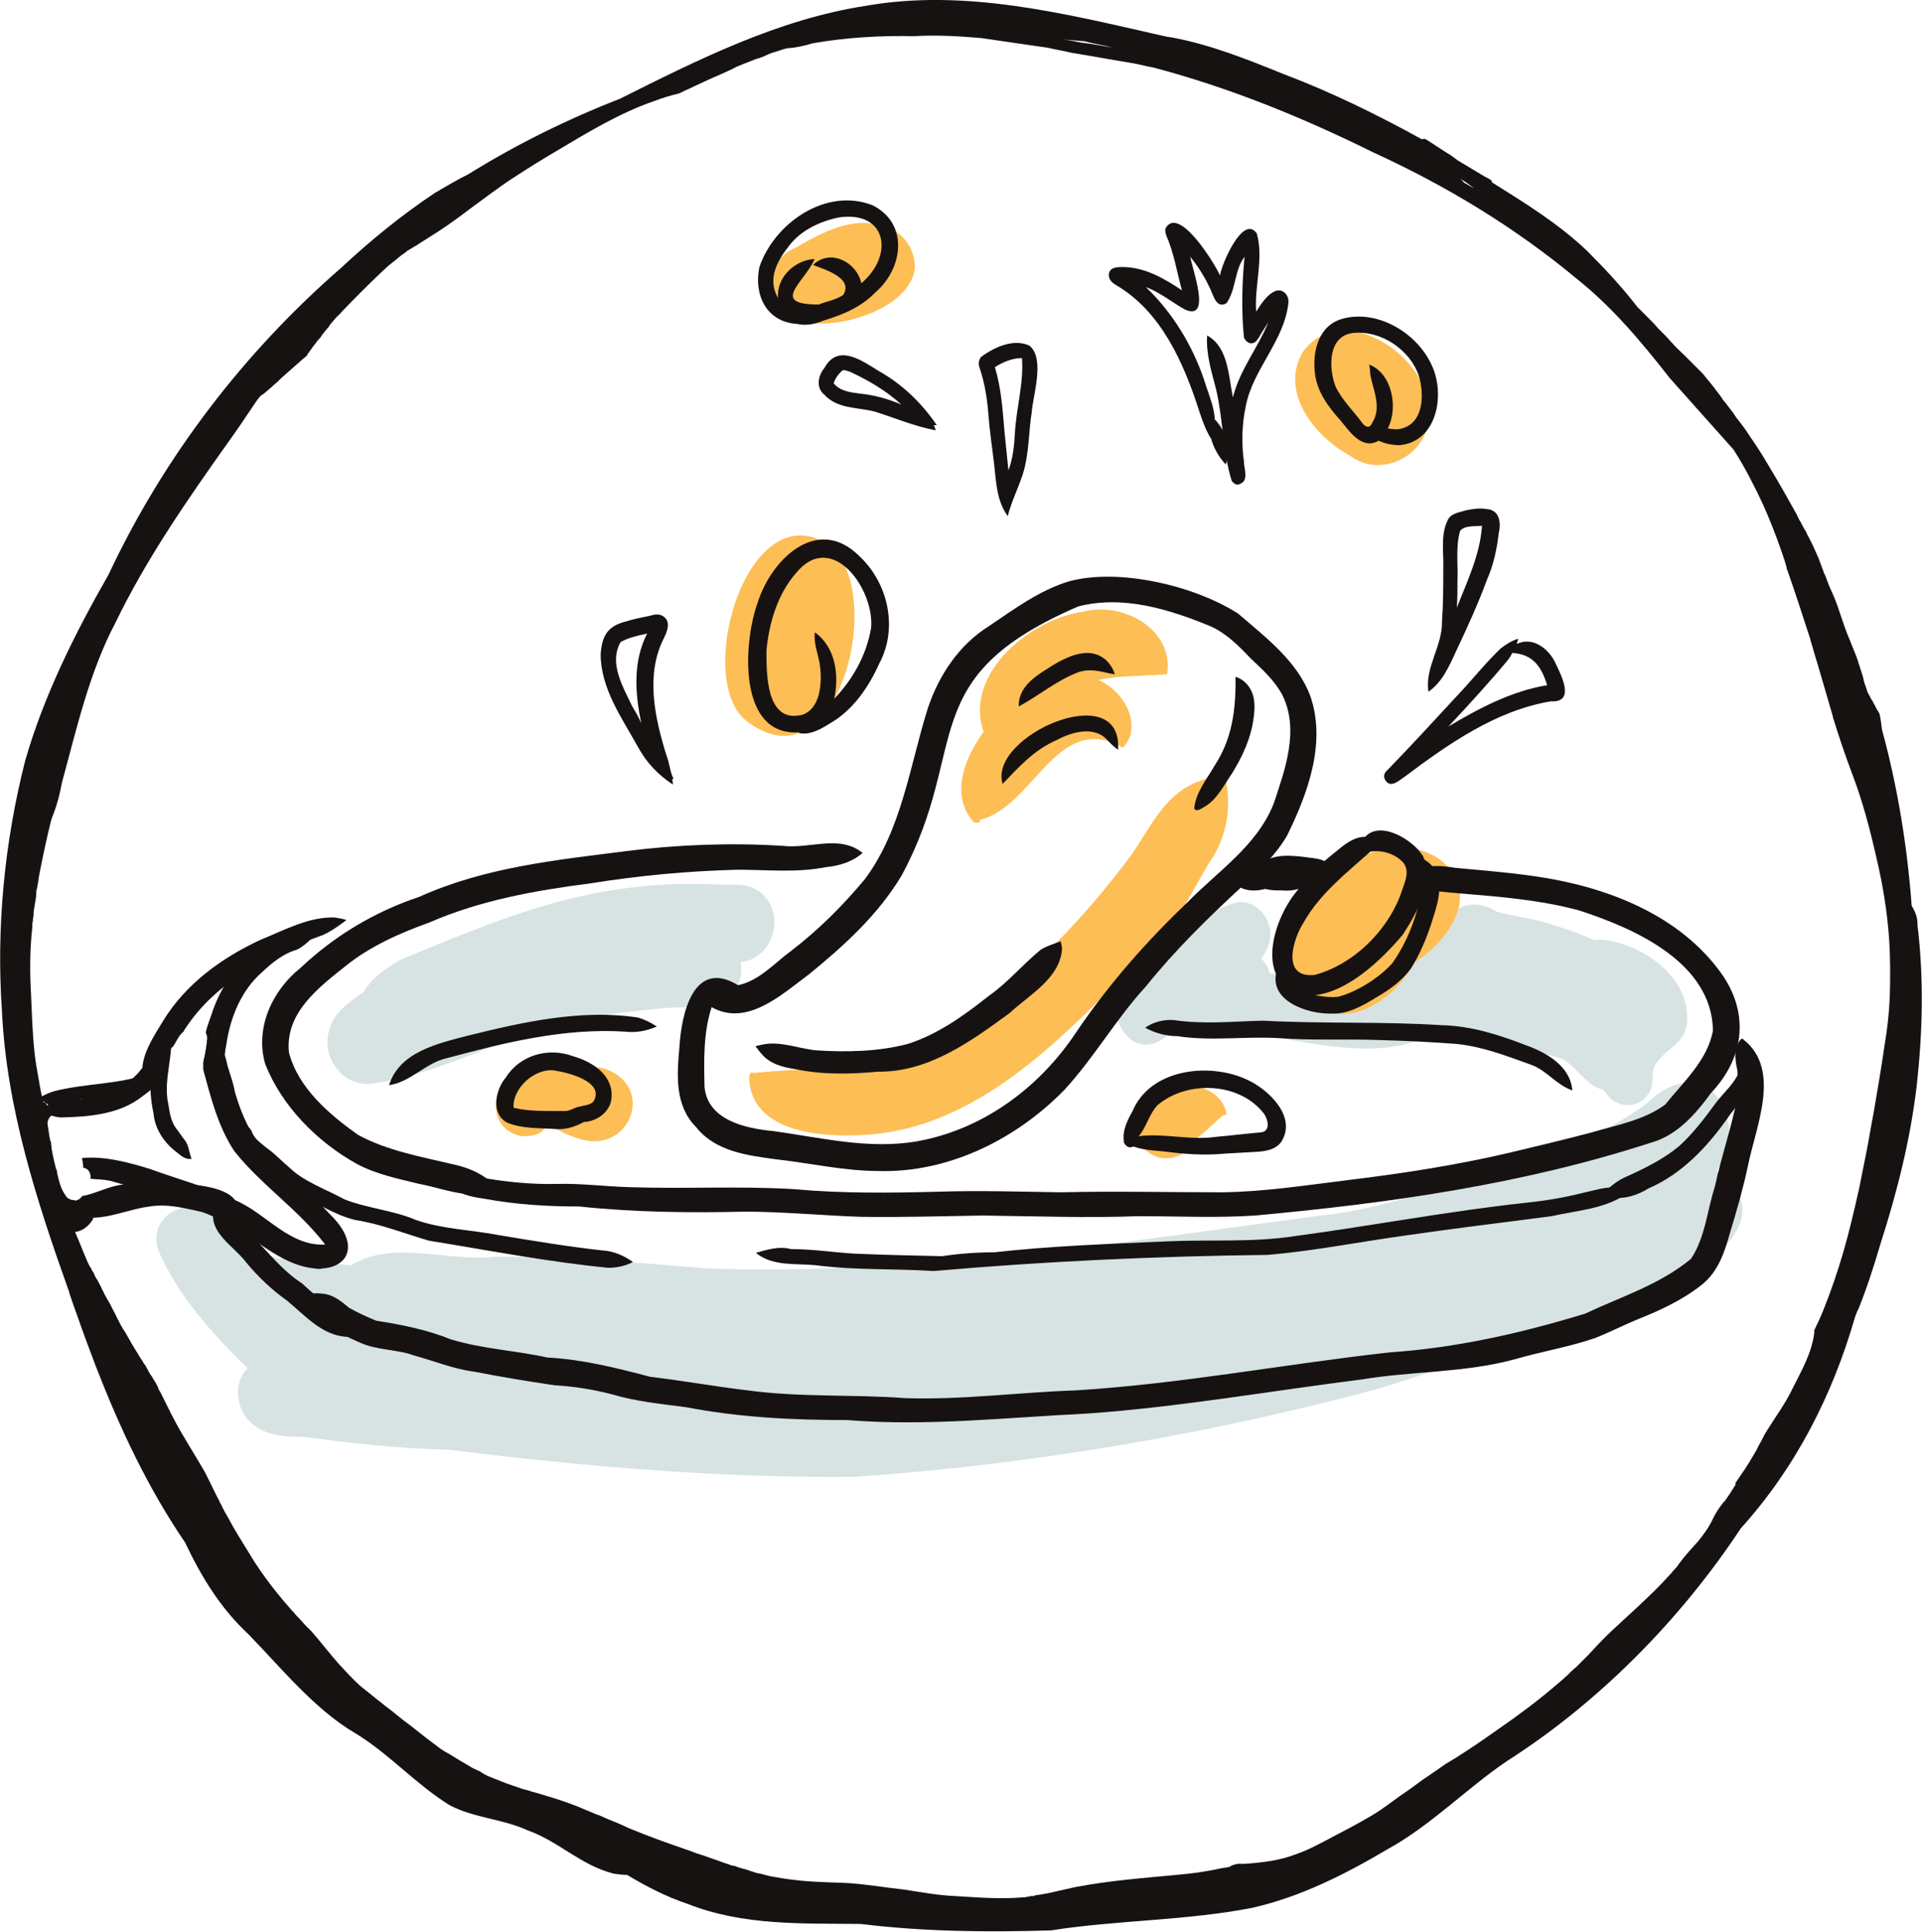 <svg width="186" height="187" viewBox="0 0 186 187" fill="none" xmlns="http://www.w3.org/2000/svg"><mask id="a" style="mask-type:alpha" maskUnits="userSpaceOnUse" x="1" y="3" width="184" height="184"><rect x="1" y="3" width="184" height="184" rx="92" fill="#C4C4C4"/></mask><g clip-path="url(#clip0)"><path d="M72.052 69.618c-4.87-4.371.437-22.165 8.304-16.796 5.557 4.808.562 23.976-8.304 16.796zM130.618 44.081c-3.371-1.811-6.805-6.119-4.558-9.99 3.809-5.307 12.55.499 12.238 6.056 0 3.809-4.558 6.306-7.68 3.934zM77.984 31.156c-.874-.312-4.433-1.186-2.56-2.06-1.623-1.748-.499-4.308 1.561-5.12 2.498-1.436 5.432-3.059 8.304-2.123 1.935.312 3.309 2.185 3.247 4.121-.499 3.871-7.243 5.932-10.552 5.182zM56.069 110.202c-1.498-.437-3.059-1.249-4.058-2.498-.062-.124 0-.187.062-.249.437-.375.936-.687 1.374-.999.499-.313.999-.562 1.561-.75-.25-.187-.499-.374-.812-.562.812-1.56 2.747-2.247 4.433-1.685 4.87 1.81 2.248 8.304-2.56 6.743z" fill="#FDBE55"/><path d="M50.012 109.827c-2.935-.936-2.435-4.87 0-6.181 2.06-1.561 6.369-.749 6.681 2.123-.125-.062-.25 0-.375.063-1.186.999-2.248 2.247-3.746 2.872.687 1.061-1.811 1.498-2.56 1.123zM112.018 111.963c-2.935-.937-2.435-4.87 0-6.181 2.06-1.561 6.369-.75 6.681 2.123-.125-.063-.25 0-.375.062-1.186.999-2.248 2.248-3.746 2.872.687 1.062-1.811 1.499-2.56 1.124zM83.603 109.827c-4.058.25-10.927-.187-11.114-5.557 0-.187.125-.624.437-.437 9.553-.936 13.674.562 21.916-6.056 5.619-4.308 10.552-9.491 14.735-15.172 1.748-2.56 3.122-5.619 6.119-6.868.687-.25 2.81-1.124 2.872-.499.687 2.934.125 5.931-1.623 8.367-1.436 2.435-2.685 5.057-4.621 7.118-7.929 7.992-16.733 18.482-28.721 19.105zM94.218 79.545c-4.495-4.933 4.808-15.11 10.427-14.236 2.748.312 5.433 3.059 4.746 5.869-.125.312-.687 1.561-.999.999-6.244-3.122-8.367 5.931-13.612 7.18.25.312-.437.312-.562.187z" fill="#FDBE55"/><path d="M95.466 71.491c-2.747-5.807 3.996-11.551 9.366-12.3 3.808-.999 8.803 1.686 8.117 6.056-3.497.312-7.555-.125-10.427 2.248-1.249.936-2.186 2.185-3.497 3.059-.749.687-2.185.999-2.373 2.123-.499-.062-.936-.812-1.186-1.186z" fill="#FDBE55"/><path d="M82.729 142.919c-13.112.125-26.286-.999-39.273-2.622-5.057-.125-9.303-.625-14.173-1.249-2.185 0-4.683-.25-5.807-2.435-.687-1.311-.624-3.184.499-4.183-3.372-3.309-6.806-7.056-8.679-11.489-1.124-3.871 4.058-5.682 6.181-2.56.624.937 1.061 1.873 1.686 2.81 1.249-.312 2.56.187 3.746.562 2.373.312 4.745.499 7.055.687 4.183-2.498 9.241-.312 13.861-.812 6.868-.062 13.736.562 20.604 1.124 19.73.687 39.398-2.435 58.878-5.057 5.37-.5 10.552-2.311 15.734-3.747 5.682-1.81 11.489-3.559 16.359-7.18 5.182-5.182 10.302.874 6.743 6.493 7.493 5.308-3.933 11.489-8.804 13.112-7.867 2.935-15.859 5.432-23.851 7.992-16.483 4.433-33.591 7.368-50.761 8.554zM35.839 104.895c-2.685.187-4.745-2.56-3.996-5.12.375-1.748 1.935-2.81 3.309-3.746.874-1.436 2.248-2.373 3.684-3.184 6.681-2.747 13.486-5.682 20.729-6.743 3.247-.499 6.618-.687 9.928-.499 1.249.062 2.622-.187 3.684.499 2.997 1.686 1.935 6.681-1.498 6.993.624 4.246-4.058 4.371-7.055 4.433-1.998.187-3.996.375-5.931.687-8.054.812-14.985 5.619-22.852 6.681zM115.196 98.214c-3.246-3.309 2.56-6.181 5.495-6.056 2.435.25 3.122 3.871 1.124 5.182-1.499.749-5.245 1.936-6.619.874z" fill="#D6E3E2"/><path d="M155.968 106.393c-.312-.249-.562-.624-.812-.936-1.686-.375-2.497-2.186-3.996-2.997-3.933-1.062-7.929-2.248-12.05-2.623-5.183 2.935-11.364 1.187-16.858.375-2.997-.062-5.994.312-8.929-.312-4.558 4.433-8.054-4.808-2.685-6.306 2.498-2.622 5.432-5.245 8.991-6.244 1.998-.375 3.684 1.748 3.247 3.684-.25 1.249-1.186 2.123-1.811 3.184 3.934 0 7.867 0 11.801-.312.999-1.374 2.31-2.56 3.621-3.559 1.124-.874 2.498-1.436 3.871-1.748 1.124-1.436 3.122-1.249 4.496-.375 1.686.499 3.434.624 5.12 1.186 1.436.437 2.934.936 4.308 1.561 1.249-.125 2.435.25 3.559.687 2.497 1.062 4.87 3.059 5.369 5.869.437 3.434-1.311 3.247-2.934 5.37-.625.874-.063 2.06-.749 2.934-.687 1.187-2.373 1.499-3.559.562z" fill="#D6E3E2"/><path d="M167.768 143.981c.063-.063.063-.063 0 0-.062.062-.125.187-.249.374.124-.187.187-.312.249-.374zM168.081 143.544c-.063.124-.125.187-.188.312 0-.063.063-.188.188-.312z" fill="#161212"/><path d="M126.685 96.965c-1.311-1.124-1.998-2.872-2.623-4.433-.374-2.685 1.249-5.619 3.559-6.931 2.248-1.124 3.996-3.247 6.744-3.497 2.122-.312 4.558.25 5.931 1.998 2.685 3.309-.624 7.305-3.434 9.053-1.811 3.497-6.493 6.806-10.177 3.809z" fill="#FDBE55"/><path d="M174.137 49.825s0 .062.062.062c0 0 0-.062-.062-.062z" fill="#161212"/><path d="M104.645 4.121c1.062.125 2.061.312 3.06.499-.875-.25-1.811-.375-2.748-.624-.686-.062-1.436-.125-2.185-.187.624.062 1.249.187 1.873.312zM141.67 17.67c.313.187.687.375.999.562-.499-.375-.999-.749-1.561-1.061.25.125.437.312.562.499zm41.209 78.858c.062-1.935.062-3.809-.063-5.682-.187-2.685-.624-5.307-1.248-7.929-.625-2.747-1.312-5.37-2.311-7.992-.686-1.811-1.311-3.684-1.873-5.495v-.062c-.624-2.123-1.248-4.308-1.873-6.431.125.437.25.874.375 1.311-.25-.749-.437-1.561-.687-2.31v-.062c-.749-2.31-1.498-4.62-2.31-6.931.062.125.062.25.125.375-.063-.125-.125-.312-.125-.437-.063-.187-.125-.437-.187-.624.124.375.249.749.374 1.124-.936-2.935-1.998-5.807-3.434-8.554-.562-1.124-1.186-2.248-1.873-3.309-2.06-2.31-4.121-4.62-6.181-6.931-2.685-3.434-5.495-6.806-8.929-9.553-5.994-4.995-12.674-9.053-19.792-12.3-6.806-3.372-13.861-6.244-21.166-8.179-.687-.125-1.374-.312-2.061-.437-1.935-.312-3.933-.687-5.869-.999-.812-.187-1.561-.312-2.373-.499-2.122-.312-4.245-.624-6.431-.937-2.185-.187-4.308-.312-6.493-.187-3.309-.062-6.556.125-9.803.687-.812.25-1.686.437-2.56.499-.499.125-.936.312-1.436.437-.062.062-.187.062-.312.125-.062.062-.187.062-.25.125-.312.125-.562.25-.874.312-.499.187-.936.375-1.436.562-.312.125-.624.25-.937.437-.437.187-.936.437-1.374.624-.624.25-1.249.562-1.936.874-.312.125-.624.312-.936.437-.312.125-.624.312-.937.437-.812.187-1.623.437-2.435.749-3.247 1.124-6.244 2.935-9.178 4.683-1.498.874-2.997 1.811-4.433 2.747-1.436.937-2.81 1.998-4.183 2.997-1.374 1.062-2.81 2.061-4.246 2.935-.312.187-.562.375-.874.562-.062.062-.187.125-.25.125l-.062.062c-.125.062-.187.125-.312.187-.125.062-.187.125-.312.187l-.062.062c-.062.062-.187.125-.25.187-.312.187-.562.437-.874.687-.187.125-.375.312-.562.437-.25.25-.562.499-.812.749-1.311 1.249-2.56 2.498-3.809 3.809-.125.125-.25.312-.437.437-.125.125-.25.312-.375.437-.125.125-.187.25-.312.375 0 .062-.062.062-.062.125-.125.125-.25.312-.375.437-.062.062-.125.187-.25.312-.062.062-.062.125-.125.187-.062.125-.125.187-.25.312-.187.187-.312.437-.499.624-.125.187-.312.437-.437.624-.062.062-.125.125-.125.187-.062.062-.062.125-.125.187-.125.062-.187.187-.312.25-.687.624-1.436 1.249-2.123 1.873l-.062.062c-.125.125-.25.25-.375.375-.125.062-.187.187-.312.25l-.125.125c-.125.125-.312.25-.437.375-.125.125-.312.25-.437.375-.062 0-.062.062-.125.062-.125.125-.25.187-.312.312-.125.125-.25.25-.437.375 0 0-.062 0-.062.062-.125.125-.25.25-.375.312-.125.125-.25.25-.437.375-1.061 1.061-2.06 2.185-3.059 3.309-.499.624-1.061 1.186-1.561 1.748-.187.187-.375.375-.562.624-.062.062-.125.125-.187.187-.25.25-.437.562-.687.812-.062.062-.062.125-.125.187-.187.25-.312.437-.499.687-.187.25-.312.437-.437.687-.062.125-.125.25-.25.312 0 .062-.062.062-.062.125l-.062.062c-.062.125-.125.187-.187.312-.062.062-.125.187-.125.25v.062c-.125.125-.187.312-.312.437-.125.125-.187.312-.312.437-.062.125-.125.187-.187.312l-.062.062c-.125.187-.25.375-.375.562-.062.125-.125.187-.187.312-.125.187-.25.375-.375.562-.062.062-.062.125-.125.187-.062.062-.062.125-.125.187-.125.187-.25.437-.375.624-.062.125-.187.312-.25.437-.562 1.062-1.124 2.123-1.748 3.122-.624 1.186-1.311 2.31-1.873 3.497-.312.624-.562 1.249-.812 1.873-.187.437-.375.937-.562 1.436-.062.125-.062.25-.125.375 0 0 0 .062-.062.062-.062.125-.125.312-.187.437-.375.937-.687 1.873-.937 2.872-.312 1.124-.562 2.248-.812 3.434-.062.125-.062.312-.125.437-.125.624-.25 1.311-.312 1.936 0 .125-.062.25-.062.375v.062c0 .125-.062.25-.062.375 0 .187-.062.312-.062.499 0 .125-.062.312-.062.499 0 .187-.062.312-.062.499 0 .187 0 .312-.062.499 0 .125 0 .312-.062.437 0 .312-.062.687-.062.999v1.561c-.062.187-.062.312-.125.499-.499 1.998-.937 3.996-1.311 5.994 0 .187-.062.312-.062.499-.062.187-.062.437-.125.624-.062.187-.062.375-.062.562v.062c-.062.562-.187 1.061-.25 1.623v.187c0 .125 0 .25-.062.375v.125c0 .187-.062.312-.062.499v.25c-.25 2.185-.25 4.371-.125 6.556.062 1.561.125 3.122.25 4.683.062.687.125 1.374.25 2.123.062.375.125.687.187 1.061 0 .125.062.25.062.375.062.25.062.437.125.687.062.437.187.936.312 1.374 0 .062 0 .124.062.187.375 1.811.562 3.684.874 5.494.437 2.435 1.249 4.683 2.123 6.931.437.999.812 1.998 1.249 2.997.062.125.125.25.187.375 0 0 0 .062.062.062.062.125.125.25.187.375 0 0 0 .062.062.062.062.062.062.187.125.25 0 .062.062.125.062.187.062.063.062.125.125.187 0 .063.062.125.125.188.062.125.062.187.125.249 0 .063.062.063.062.125 0 .063.062.063.062.125.125.187.187.437.312.625.187.437.437.811.687 1.248.187.437.437.812.624 1.249.25.5.499.999.812 1.436.375.687.812 1.436 1.249 2.123.125.25.312.499.437.687.062.125.125.25.25.374.125.25.25.437.375.687.062.125.125.25.25.375.125.25.25.437.375.624.125.25.25.437.312.687.062.062.062.125.125.187.25.5.499.999.749 1.499.062.187.187.312.25.499.062.188.187.313.25.5.936 1.811 2.06 3.496 3.059 5.245.499.936.937 1.935 1.436 2.872.062.187.187.312.25.499.062.188.187.312.25.5.375.624.687 1.248 1.061 1.873.125.187.25.437.375.624.499.812.999 1.624 1.498 2.435.624.937 1.249 1.811 1.935 2.685.125.125.187.25.312.375.437.562.937 1.124 1.374 1.623.062.063.062.063.125.125.187.25.437.499.624.687.062.062.062.125.125.125.187.249.375.437.624.686l.375.375c.874.999 1.686 2.06 2.56 3.06.687.749 1.374 1.498 2.123 2.185.125.062.187.187.312.25.125.062.187.187.312.249.125.063.187.188.312.25.125.062.187.187.312.25.125.062.187.187.312.25.187.187.437.312.624.499.125.063.187.187.312.25.187.125.312.25.499.374.562.437 1.124.937 1.748 1.374.562.437 1.186.937 1.748 1.374.312.249.687.499.999.749.312.25.687.499 1.061.687.687.437 1.436.874 2.185 1.311.187.125.375.187.624.312.125.063.312.125.437.25.062 0 .125.062.125.062s.062 0 .062.063c.187.062.375.187.562.249.187.063.437.188.624.25.187.063.437.188.624.25.624.25 1.249.437 1.936.687.062 0 .187.062.25.062.062 0 .187.063.25.063.187.062.375.125.562.187h.062c1.062.312 2.123.624 3.184.999.187.062.312.125.499.187.187.063.312.125.499.188.624.249 1.311.562 1.936.811h.062c.312.125.687.312.999.437.624.25 1.249.5 1.873.812 1.936.812 3.871 1.499 5.869 2.185.499.188.999.375 1.436.5.375.125.687.25 1.062.374.375.125.687.25 1.061.375.125.063.25.063.375.125.125.062.312.125.437.125h.062c.187.062.312.125.499.187.062 0 .187.063.25.063.062 0 .125.062.187.062h.062c.125.062.25.062.375.125.062 0 .125.062.187.062.125.063.25.063.375.125.187.063.375.125.562.125.125.063.312.063.437.125.187.062.312.062.499.125 1.623.312 3.184.499 4.808.562.999.062 1.936.062 2.935.125 1.748.125 3.559.437 5.307.624 1.623.25 3.309.562 4.933.624 2.123.125 4.308.313 6.494.125.125 0 .312 0 .437-.062.125 0 .187 0 .312-.063h.187c.062 0 .187 0 .25-.062.249-.062.499-.062.749-.125.125 0 .25-.062.375-.062.124 0 .187-.063.312-.063.249-.062.562-.125.811-.187l1.686-.375c3.247-.624 6.556-.874 9.865-1.186 1.436-.125 2.81-.312 4.184-.624.124 0 .249-.063.374-.063h.063c.124 0 .187-.062.312-.062.062 0 .125 0 .125-.063.062 0 .125 0 .125-.062.062 0 .124-.063.187-.063.125-.062.25-.062.437-.124h.687c1.748-.125 3.371-.313 4.995-.937 1.248-.437 2.372-1.061 3.559-1.686 1.311-.687 2.622-1.373 3.871-2.123.936-.562 1.81-1.248 2.685-1.873.749-.499 1.436-.999 2.185-1.561.187-.125.374-.25.562-.374.249-.188.562-.375.811-.562.25-.188.562-.375.812-.562.187-.125.437-.25.624-.375.438-.25.875-.562 1.374-.874 1.062-.687 2.123-1.436 3.184-2.185.999-.687 1.936-1.374 2.935-2.123 1.061-.812 2.06-1.624 3.059-2.498.188-.125.313-.312.5-.437.312-.312.624-.624.936-.874.125-.125.313-.312.437-.437.25-.25.5-.499.75-.749.749-.812 1.498-1.624 2.31-2.373.812-.749 1.623-1.498 2.435-2.248 1.061-.999 2.123-1.998 3.122-3.121.187-.188.312-.375.499-.562.188-.188.312-.375.437-.562.562-.75 1.187-1.436 1.811-2.123.562-.687 1.061-1.374 1.436-2.185.125-.25.25-.5.375-.687.187-.312.437-.625.624-.874l.062-.063.063-.062c.375-.5.687-.999.999-1.499-.063.125-.125.188-.187.312.062-.124.124-.249.249-.374v-.063-.062-.063-.062s0-.062.063-.062c.562-.812 1.124-1.624 1.623-2.498.063-.125.125-.187.187-.312.188-.312.313-.624.5-.937.187-.312.312-.624.499-.936.063-.125.125-.188.188-.312.811-1.312 1.748-2.56 2.435-3.996.874-1.749 1.873-3.434 2.123-5.432v-.25c.312-.625.624-1.311.874-1.936.749-1.873 1.373-3.684 1.935-5.619.562-1.936.999-3.809 1.436-5.744 0-.063 0-.125.063-.188v-.062c.125-.624.25-1.249.374-1.873.063-.312.125-.625.188-.937.062-.312.125-.624.187-.936.25-1.249.437-2.498.687-3.747.374-2.185.749-4.37 1.061-6.556.25-1.436.437-3.059.5-4.62zm2.685-6.993c.624 5.12.499 10.302-.063 15.422-.624 5.37-1.935 10.49-3.559 15.547-.624 2.123-1.311 4.246-2.123 6.244 0 0 0 .062-.062.062-.062.25-.187.437-.25.687-2.185 7.555-5.744 14.548-11.051 20.417-5.807 8.804-13.736 16.858-22.665 22.54-3.933 2.685-7.305 6.181-11.488 8.491-4.121 2.436-8.429 4.621-13.112 5.682-6.369 1.249-13.174 1.187-19.48 2.186-6.244.187-12.3.124-18.419-.625-5.619-.062-11.364.188-16.733-1.935-2.061-.687-3.996-1.686-5.869-2.81-.437 0-.874-.062-1.311-.125-3.184-.812-5.307-3.122-8.304-4.183-2.435-1.124-5.182-1.187-7.555-2.435-3.247-1.998-5.869-4.995-9.178-6.993-3.933-2.31-7.243-6.431-10.302-9.553-2.685-2.498-4.558-5.557-6.119-8.866-3.621-5.307-6.306-11.052-8.616-16.983-.624-1.624-1.249-3.309-1.811-4.933-.25-.687-.499-1.373-.749-2.123 0-.062-.062-.187-.062-.249C3.56 116.258.625 107.205.188 97.839-.374 89.722.438 81.481 2.436 73.614c1.811-6.306 4.808-12.3 8.054-17.982 5.37-11.426 13.112-21.541 22.602-29.783 2.81-2.622 5.807-5.057 8.991-7.18 1.062-.624 2.123-1.249 3.247-1.811 4.62-2.872 9.553-5.307 14.673-7.305C67.62 5.744 75.3 1.873 83.791.562 93.406-1.124 103.022 1.311 112.387 3.434c.188.062.375.062.562.125.125 0 .312.062.437.062 3.747.687 7.305 2.123 10.864 3.559 4.621 1.748 9.054 3.934 13.362 6.306.125-.062.25-.062.375 0 .811.499 1.623 1.061 2.435 1.561.249.187.437.312.686.499.812.499 1.686.999 2.498 1.498.25.125.499.25.749.437 0 .062 0 .125.063.187 3.184 1.998 6.431 3.996 9.178 6.618 1.748 1.748 3.371 3.496 4.87 5.432.125.125.25.25.375.375 0 0 .062 0 .062.062.187.187.312.312.499.499l.063.062c.312.312.687.687.999 1.061.125.125.312.312.437.437l.062.062.063.062c.062.062.125.125.125.125.249.25.437.499.687.749.374.437.811.812 1.186 1.186.25.25.562.562.811.812.25.25.562.562.812.812.125.125.25.25.375.437.312.375.687.812.999 1.249.25.312.499.624.687.937.062.125.187.187.249.312.375.499.75.937 1.062 1.436.374.499.749.937 1.061 1.436.562.812 1.062 1.561 1.561 2.373.125.187.25.437.375.624.562.936 1.124 1.873 1.686 2.872.374.687.749 1.311 1.123 1.998.063.125.125.25.188.375.062.125.125.312.249.437.063.187.188.375.25.499.063.125.125.25.188.312.124.187.187.437.312.624.374.687.687 1.436.999 2.123 0 .062.062.125.062.187.063.187.125.312.187.499.063.125.063.25.125.312.063.187.125.437.25.624.125.312.25.687.375.999.374.812.749 1.686.999 2.498.312.936.624 1.873.999 2.747.187.437.312.812.499 1.249.188.437.312.812.437 1.249.063.125.063.25.125.375.125.375.25.749.312 1.124.063.25.188.499.25.749.062.25.187.499.312.687.063.125.125.312.25.437.062.125.125.25.187.375.063.062.125.187.125.25.125.187.25.437.375.624.125.499.187 1.061.25 1.561 1.498 5.495 2.435 11.176 2.872 17.045.499.812.562 1.311.562 1.873z" fill="#171212"/><path d="M3.746 81.356c-1.561-3.497.437-7.305 1.249-10.739.749-2.498 1.436-4.995 2.31-7.43 1.374-3.559 3.247-6.931 5.057-10.302 2.747-4.371 5.682-8.616 8.679-12.8 2.997-4.683 6.494-8.991 10.677-12.612.999-.687 2.123-1.124 3.247-1.374-.499 1.623-1.436 3.059-2.685 4.121-2.06 1.998-4.058 4.058-5.869 6.306-1.498 2.06-2.81 4.183-4.308 6.244-3.996 5.619-7.929 11.301-10.927 17.483-2.56 4.87-3.746 10.24-5.182 15.484-.375 2.061-.999 3.996-2.248 5.619zM121.44 117.632c-3.746.25-7.492.062-11.239.062-5.057.188-10.052 0-15.109-.062-3.933.062-7.867.187-11.801.125-3.746-.125-7.492-.5-11.176-.5-5.37.125-10.739.063-16.046-.499-3.059 0-6.181-.187-9.178-.749-1.249-.188-2.622-.375-3.372-1.499-.125-.187-.187-.374-.062-.562l.062.063c.062.062.187 0 .25 0 .937-.188 1.873-.25 2.747-.063 2.435.437 4.933.687 7.43.625 2.31-.063 4.62.249 6.931.312 5.307.187 10.614-.125 15.859.187 4.808.437 9.428.375 14.236.25 3.871-.125 7.805 0 11.676.062 5.244-.125 10.427 0 15.671 0 4.184-.062 8.055-.687 12.175-1.186 5.12-.624 10.427-1.436 15.485-2.622 2.622-.625 5.245-1.249 7.867-1.936 2.497-.749 5.182-1.186 7.305-2.747 1.748-2.185 4.121-4.308 4.62-7.181-.124-6.556-7.554-9.865-12.986-11.613-3.684-.999-7.555-1.311-11.302-1.623-1.81-.187-3.871-.125-5.244-1.498-.063 0 .125-.187.125-.25 1.186-1.124 2.934-.999 4.433-.749 2.56.25 5.119.437 7.679.812 6.619.936 13.612 3.497 17.795 8.991 3.059 3.933 2.685 8.429-.687 11.988-1.498 2.06-3.309 4.121-5.807 4.808-12.487 4.058-25.411 5.869-38.336 7.055z" fill="#171212"/><path d="M45.766 115.572c-1.748 0-3.497-.687-5.182-.999-2.06-.5-4.183-.937-6.056-1.936-3.809-2.123-7.243-5.557-8.866-9.678-.999-3.496.687-7.118 3.434-9.303 3.309-3.122 7.18-5.432 11.488-6.868 6.369-2.872 13.237-3.559 20.105-4.433 4.933-.624 10.115-.812 15.047-.499 2.685.312 5.495-1.124 7.742.687-.999.874-2.248 1.249-3.559 1.374-2.81.562-5.682.25-8.554.25-4.808.125-9.49.562-14.173 1.311-5.307.687-10.677 1.623-15.672 3.809-2.81.999-5.744 2.31-8.054 4.183-2.685 2.123-5.931 4.62-5.495 8.429.937 3.434 3.871 5.931 6.681 7.929 2.872 1.561 6.181 2.123 9.303 2.873 1.436.312 2.872.936 3.871 1.998-.562.561-1.311.811-2.06.874zM156.03 115.884c-.374-.063-.687-.188-.999-.375.687-.562 1.374-1.186 2.186-1.561 1.935-.874 3.746-1.748 5.307-3.059 1.311-1.186 2.497-2.747 3.496-4.121.749-.999 1.873-1.936 2.31-3.122.313-.562.687-1.061 1.062-1.561.25.5.437 1.124.374 1.686-.062 1.811-1.685 3.059-2.622 4.495-1.998 2.81-4.433 5.37-7.617 6.744-.999.624-2.248 1.061-3.497.874z" fill="#171212"/><path d="M105.144 136.8c-7.742.375-15.422 1.249-23.164.625-5.245 0-10.427-.25-15.609-1.249-2.435-.312-4.87-.562-7.18-1.249-1.936-.499-3.621-.749-5.557-.874-2.56-.375-5.182-.812-7.742-1.311-1.998-.25-3.934-1.061-5.807-1.561-1.686-.624-3.621-.499-5.245-1.249-.562-.249-1.124-.499-1.623-.749-1.623-.749-2.81-2.185-3.684-3.684 0 0-.062-.062 0-.062.499-.312 1.061-.312 1.623-.25 1.062.062 1.873.749 2.622 1.374.874.499 1.748.874 2.622 1.248 2.435.375 4.933.875 7.243 1.811 3.122.937 6.181 1.061 9.303 1.748 3.434.188 6.681.999 9.99 1.873 3.184.375 6.244.937 9.428 1.312 5.057.686 10.177.374 15.235.749 5.495.187 10.989-.562 16.484-.749 10.239-.625 20.292-2.56 30.469-3.684 6.431-.437 12.737-1.873 18.856-3.746 3.434-1.624 7.243-2.81 10.24-5.308 1.373-2.06 1.56-4.682 2.31-6.993.624-2.934 1.623-5.744 2.185-8.678.062-.812.062-1.686 0-2.498-.187-.874-.375-1.873.062-2.685.063-.125.188-.374.375-.437.063 0 .125 0 .125.063 3.746 2.934 1.186 8.491.437 12.3-.499 2.31-1.061 4.246-1.748 6.493-.5 1.811-1.124 3.684-2.685 4.933-1.873 1.498-4.058 2.497-6.244 3.372-1.373.561-2.685 1.248-4.121 1.81-2.559.874-5.244 1.311-7.804 2.061-4.87 1.311-9.865 1.123-14.735 1.935-8.929 1.124-17.732 2.685-26.661 3.309zM30.469 122.752c-3.496-.312-6.056-3.309-9.053-4.683-3.497-1.561-7.118-2.81-10.802-3.809-.624-.124-1.249-.124-1.873-.187.062-.25 0-.562-.187-.812-.125-.124-.312-.249-.499-.249 0-.312-.062-.625-.125-.937v0c2.185-.25 4.808.5 6.618 1.062 2.747.999 5.557 1.748 8.179 2.997 2.997 1.248 5.245 4.495 8.741 4.308-2.56-3.372-6.181-5.744-8.804-9.054-1.561-2.372-2.248-5.12-2.997-7.867v-.749c.062-.187.062-.375.125-.5.062-.374.125-.686.187-1.061 0-.187.062-.375.062-.562.312.063.624.187.999.375.687.562.812 1.436.999 2.185.25.812.562 1.686.687 2.435.499 1.748 1.186 3.434 2.185 4.808 1.998 2.06 4.183 3.996 6.119 6.119.749.811 1.561 1.498 2.123 2.435 1.249 2.123.125 3.621-1.935 3.746-.187.062-.499.062-.749 0zM5.182 113.386c.062-.062.125-.187.25-.249.062.124.062.249.125.374-.125 0-.25-.062-.375-.125zM4.995 107.08c-.375-.187-.874-.499-1.124-.874.437-.25.937-.499 1.436-.624 2.997-.75 6.056-.625 8.928-1.624-.187.125-.312.312-.499.437l-1.124.75c-.062.062-.125.062-.187.124-.062 0-.125 0-.125.063-.187.062-.375.125-.562.187-.375.125-.687.25-1.062.437-.187.063-.375.188-.562.25h-.062c-.624.062-1.249.125-1.811.125-.187 0-.375 0-.562.062-.125 0-.25.063-.437.125-.125.063-.187.125-.312.25h-.25c-.187 0-.312 0-.499.062-.125 0-.187.063-.312.063-.062 0-.187 0-.25.062-.187.063-.312.188-.499.312.062-.124-.062-.187-.125-.187z" fill="#171212"/><path d="M33.654 129.37c-2.435-.062-4.121-2.06-5.869-3.496-1.498-1.062-2.81-2.31-3.996-3.746-1.124-1.499-3.559-2.81-3.122-4.933 0-.062.062-.187.125-.187 0 .125.062.187.187.249 3.434 1.312 5.182 4.995 8.242 6.931 1.249 1.186 2.622 2.248 4.121 3.059.687.5 1.186 1.187 1.623 1.874-.375.124-.874.249-1.311.249zM21.041 104.707c-.749-.561-1.124-1.248-1.311-1.998 0-.124.062-.249.062-.312.062-.374.125-.686.187-1.061 0-.187.062-.375.062-.562v-.375c0-.187-.062-.312-.125-.437v-.062c.125-.562.312-1.061.499-1.561.999-3.247 3.247-6.306 6.494-7.617 1.186-.624 2.56-1.061 3.871-.499-.624.562-1.249 1.311-2.061 1.686-1.311.375-2.373 1.249-3.372 2.185-1.998 1.748-3.059 4.371-3.434 6.931-.25 1.186-.187 2.56-.874 3.683z" fill="#171212"/><path d="M15.797 98.776c2.185-3.559 5.619-6.056 9.366-7.805 2.31-.937 4.683-2.248 7.18-2.185.437.062.812.125 1.186.25-.749.562-1.436 1.061-2.248 1.436-5.12 1.873-10.365 4.433-13.424 9.178-.062.125-.125.25-.25.312-.062.125-.187.188-.25.312-.125.188-.25.375-.375.625-.062.125-.125.187-.187.312-.062.062-.062.125-.125.125-.437.499-.937.999-1.374 1.498l.062-.062c-.187.187-.312.312-.499.499-.312.313-.624.625-.999.937-.437-1.811.999-3.871 1.936-5.432zM21.478 117.695c-.936-.125-1.748-.375-2.622-.562-1.436-.313-2.872-.625-4.371-.375-2.685.312-5.994 2.248-8.304.062-.312-.187.125-.499.562-.686h.062c.125.062.25.062.375.062.187 0 .312-.062.437-.125.125-.062.25-.187.312-.312 1.374-.25 2.622-.999 3.996-1.124 1.748-.25 3.496-.187 5.245-.125 1.623.125 5.057.312 5.744 1.936.25.811-.375 1.249-1.061 1.311-.125 0-.25 0-.375-.062z" fill="#171212"/><path d="M6.681 119.131c-.187-.063-.312-.188-.437-.313-1.998.25-1.936-3.309-2.31-4.62-.25-2.123-.624-4.308-.375-6.431.125-.375.187-.874.562-1.062.187-.124.375.063.437.313.062.125.125.187.187.249.062 0-.062.063-.062.063.062.125.125.25.125.374.062 0 .125 0 .25.063-.062-.063-.062.062-.125.25-.125.062-.187.187-.25.312-.062.187-.125.374-.125.562 0 .187 0 .312.062.499.062.25.125.562.187.812.062.125.062.25.125.312 0 .187.062.437.062.625 0 .124.062.249.062.374.062.312.125.562.187.874.125.5.25.999.375 1.499v0c.125.499.25.999.499 1.436.062.125.125.187.187.312.062.062.125.187.187.25.062.062.187.125.312.187.125.063.25.063.375.063h.062v.499c.125.312.312.624.437.937.499.124.937.187 1.374.312-.312.624-.999 1.249-1.686 1.311-.187.125-.437.062-.687-.062zM84.977 103.709c-2.685.249-5.37.312-8.054-.25-1.186-.188-2.435-.5-3.247-1.499-.187-.187-.375-.499-.562-.687.187-.124.499-.124.687-.187 1.748-.374 3.621.437 5.245.562 2.872.187 5.994.125 8.804-.624 2.935-.937 5.432-2.748 7.805-4.621 1.873-1.311 3.309-3.059 5.058-4.495.624-.375 1.249-.562 1.935-.812.063.25.125.499.125.812-.249 2.81-3.184 4.371-5.057 6.119-3.746 2.747-7.867 5.744-12.737 5.682z" fill="#171212"/><path d="M85.039 113.324c-3.309 0-6.556-.749-9.865-1.124-2.81-.375-5.931-.749-7.805-3.122-2.061-2.06-1.873-4.995-1.623-7.68.187-3.309 1.374-8.678 5.682-6.056 2.06-.437 3.497-2.123 5.12-3.309 2.685-2.06 5.057-4.433 7.18-6.993 3.559-4.808 4.308-10.927 6.056-16.483 1.061-3.184 2.997-6.119 5.869-7.929 2.497-1.686 4.932-3.497 7.804-4.371 4.87-1.311 12.175.437 16.359 3.122 2.684 2.31 5.744 4.62 6.993 7.992 1.561 4.495-.25 9.428-2.248 13.486-1.124 1.936-2.747 3.434-4.371 4.933-3.309 3.059-6.493 6.181-9.303 9.678-2.872 3.122-4.995 6.868-7.867 9.99-4.683 4.807-11.239 8.054-17.982 7.867zm3.684-2.872c6.369-1.124 11.863-5.183 15.422-10.552 3.122-4.62 6.806-8.804 10.802-12.612 2.934-2.997 6.68-5.432 8.304-9.491 1.124-3.372 2.497-7.118.874-10.489-.749-1.436-1.936-2.498-3.122-3.621-1.124-1.186-2.31-2.373-3.809-3.059-4.058-1.686-8.554-3.059-12.862-1.936-16.046 6.931-10.364 13.549-17.045 25.974-2.248 3.809-5.619 6.868-8.991 9.615-2.622 1.936-5.994 5.12-9.428 3.184-.812 2.498-.749 5.182-.687 7.742.312 3.184 3.933 3.996 6.618 4.246 4.558.624 9.241 1.81 13.923.999z" fill="#171212"/><path d="M115.571 78.172c.187-1.561 1.249-2.81 1.998-4.121 1.498-2.31 1.935-4.745 1.998-7.492v-1.061c.624.187 1.124.624 1.436 1.186.499.874.437 1.873.312 2.81-.25 1.935-1.061 3.684-2.06 5.307-.812 1.186-1.499 2.622-2.748 3.309-.187.125-.874.562-.936.062zM97.027 75.861c-1.436-4.62 11.613-10.365 11.176-3.309-.312-.187-.686-.562-.936-.812-1.249-1.561-3.497-.937-4.995-.125-2.185.937-3.684 2.622-5.245 4.246zM98.588 68.369c-.062-1.686 1.311-2.747 2.622-3.559 1.624-1.062 3.996-2.435 5.745-.999.437.375.749.874.936 1.436-.125 0-.312-.062-.437-.062-1.061-.25-2.06-.499-3.122-.125-2.123.812-3.871 2.31-5.744 3.309zM126.872 96.341c-5.682-.499-3.871-7.18-1.311-10.177 1.061-1.498 2.435-2.747 3.871-3.871.749-.624 1.623-1.311 2.685-1.311 1.498-1.623 4.62.312 5.557 1.811 1.248 2.373-.625 5.682-1.936 7.68-2.123 2.498-5.432 5.682-8.866 5.869zm.375-1.998c3.684-.999 6.868-4.121 8.241-7.617.313-1.061 1.062-2.31.313-3.247-.812-.874-2.061-1.249-3.185-1.061-2.31 2.06-4.87 4.058-6.431 6.806-1.061 1.623-2.247 5.495 1.062 5.12z" fill="#171212"/><path d="M128.87 98.089c-2.373.062-6.181-1.249-5.307-4.183.687.687 1.498 1.436 2.248 1.935 1.124.437 2.435.749 3.683.624 1.874-.499 3.934-1.811 5.245-3.247 1.624-2.31 2.623-5.12 2.935-7.929.062-.687.187-1.436.125-2.123.686.375 1.186.999 1.373 1.748.375 1.561-.25 3.122-.687 4.558-.499 1.498-1.123 2.935-1.935 4.246-.874 1.186-2.061 2.061-3.372 2.81-1.311.812-2.747 1.623-4.308 1.561zM124 86.164c-1.061.062-2.123-.187-3.059-.749-.125-.062-.313-.187-.437-.312.811-.624 1.935-.999 2.997-.937 1.311 0 2.684.25 3.683 1.124-.936.687-2.06.999-3.184.874z" fill="#171212"/><path d="M126.373 85.664c-1.187-.499-2.56-.25-3.809-.375-.624-.062-1.124-.375-1.623-.562-.875-.375.749-.812 1.061-.937-.063-.062-.125-.062-.125-.125 1.374-1.124 3.122-.874 4.745-.687h-.125c.687.062 1.187.125 1.749.375.562.312.749 1.186.249 1.686-.686.312-1.373.749-2.122.624z" fill="#171212"/><path d="M121.69 86.164c-.749.062-1.748-.062-2.186-.812-.187-.437.063-.874.5-.937.499-.187 1.124-.125 1.561.25.624.187 1.311.499 1.873.874-.5.375-1.124.562-1.748.624zM152.159 105.519c-1.498-.499-2.435-1.873-3.871-2.435-2.435-.874-4.808-1.811-7.368-2.06-2.497-.188-4.932-.312-7.43-.375-3.246-.125-6.555.063-9.74-.187-3.309-.188-6.556.312-9.802-.188-1.124 0-2.186-.312-3.122-.811.749-.562 1.81-.812 2.747-.749 2.935.437 5.744.125 8.679.062 5.744.312 11.551.062 17.295.437 2.81.062 5.557.937 8.117 1.936 1.935.686 4.308 1.998 4.495 4.37zM37.65 105.02c.999-3.247 4.808-4.059 7.68-4.808 5.307-1.311 10.864-2.56 16.358-1.748.687.187 1.311.5 1.873.874-.999.437-1.998.624-3.059.499-5.869-.375-11.676 1.062-17.233 2.56-2.06.437-3.497 2.31-5.619 2.623zM118.568 111.638c-1.936.187-3.871.063-5.744-.187-1.062-.125-2.123-.125-3.122-.5-.312.125-.562.125-.812-.187-.062-.062-.125-.187-.125-.25 0 .063-.062 0 0-.062-.187-.999.375-2.123.812-2.872 1.686-4.121 7.368-4.808 11.051-3.122 2.123.936 4.995 3.684 3.31 6.119-.5.624-1.312.811-2.123.874-1.062.062-2.123.125-3.247.187zm-.874-1.623c1.436-.125 2.934-.312 4.37-.437.937-.125.625-1.312.25-1.811-2.372-3.059-7.43-3.247-10.302-.812-.812.874-1.061 2.123-1.811 2.997 2.498-.312 4.995.437 7.493.063z" fill="#171212"/><path d="M53.821 109.265c-1.561-.124-3.247 0-4.745-.624-1.623-.874-1.124-3.184-.125-4.371 1.374-2.185 4.121-2.934 6.493-2.06 1.748.5 3.746 1.686 3.746 3.746.062 1.499-1.311 2.56-2.685 2.623-.812.437-1.686.749-2.685.686zm.874-1.748c.499 0 .936-.374 1.436-.437.437-.125.999-.125 1.311-.499 1.124-1.936-2.56-2.81-3.871-2.997-1.873-.188-3.996 1.748-3.871 3.621 1.561.375 3.309.312 4.995.312zM77.297 70.929l.062-.062c-5.994.437-5.432-8.679-4.058-12.487 1.311-4.246 5.807-8.616 9.865-4.558 2.81 2.622 3.746 6.993 1.935 10.365-1.061 2.373-2.622 4.62-4.87 5.869-.874.562-1.935 1.124-2.934.874zm0-1.686c1.061-.125 1.686-1.062 1.935-1.998.25-1.062.25-2.123.062-3.184-.187-.937-.562-1.873-.437-2.872 1.998 1.436 2.373 4.121 1.873 6.431 1.811-1.873 3.122-4.246 3.559-6.806v.062c.437-3.746-3.746-9.678-7.243-5.432-1.811 2.06-2.622 4.87-2.872 7.492 0 2.123-.062 6.806 3.122 6.306zM135.426 43.082c-.624 0-1.311-.125-1.873-.375-.063 0-.063-.062-.125-.062-1.623.937-2.81-.874-3.684-1.936-1.186-1.311-2.31-2.81-2.497-4.62-.25-2.123.374-4.62 2.684-5.245 3.435-.936 7.306 1.436 8.679 4.62 1.249 2.81.437 7.305-3.184 7.617zm0-1.561c2.373-.437 2.435-3.309 1.873-5.182-.874-2.498-3.621-4.371-6.306-4.121-2.498.25-2.435 3.372-1.748 5.182.624 1.311 1.685 2.31 2.56 3.496.312.437.749.624.999 0 .874-1.374.187-2.934-.125-4.308-.125-.437-.063-.937-.188-1.311 2.186.812 2.872 4.121 1.811 6.181.375.062.749.125 1.124.062zM77.11 31.344c-2.934-.187-4.183-2.81-3.621-5.495 1.436-4.246 6.431-7.742 10.927-5.994 3.559 1.748 2.997 6.119.312 8.429-1.374 1.436-3.184 2.185-5.057 2.747-.874.375-1.748.499-2.56.312zm2.123-1.873c.749-.312 1.686-.437 2.373-.936.999-1.623-1.748-2.435-2.872-2.872h-.062c.562-.624 1.498-.874 2.248-.687 1.186.25 2.185 1.249 2.435 2.435 3.184-2.685 2.498-7.055-2.185-6.369-1.811.375-3.684 1.249-4.808 2.747-1.186 1.498-2.123 3.247-1.062 5.058-.187-1.873 1.436-3.497 3.184-3.746.125 0 .312-.062.375 0 0 0-.062 0-.062.062-1.061 2.248-4.308 4.308.437 4.308zM119.192 46.516c-.874-2.81-.811-5.869-1.498-8.804-.437-1.748-.999-3.434-.874-5.245 2.06 1.124 2.06 3.933 2.497 5.994.625-2.622 2.435-4.808 3.434-7.305-.25.437-.562.874-.811 1.311-.188.312-.375.687-.75.749-.374.062-.686-.25-.811-.562-.25-2.622-.188-5.245.062-7.805-.999 1.311-.812 3.184-1.748 4.495-1.062.624-1.311-.999-1.686-1.623-.499-1.061-1.124-1.998-1.811-2.872.125 1.062 2.123 6.244-.499 5.12-1.249-.687-2.435-1.686-3.809-2.185 2.56 2.435 4.496 5.619 5.62 8.928.561 1.873 1.623 3.809.686 5.744-.499-.812-.811-1.686-1.124-2.622-1.498-4.683-3.683-9.678-8.054-12.238-.437-.25-.812-.624-.687-1.186.188-.624.937-.562 1.499-.562 2.06.062 3.871 1.124 5.557 2.248-.5-1.748-.75-3.559-1.499-5.245-.062-.25-.187-.499-.062-.812 1.311-2.123 4.745 3.497 5.244 4.62.125-1.061 2.248-5.994 3.559-4.058.687 2.435-.249 5.057-.062 7.555.499-.749.999-1.623 1.873-1.998.749-.25 1.311.437 1.249 1.124-.375 3.684-3.434 6.431-4.121 9.99-.375 1.748-.437 3.559-.187 5.37 0 .687.499 1.873-.375 2.185-.25.187-.624 0-.812-.312z" fill="#171212"/><path d="M118.63 44.955c-1.186-1.249-1.873-3.059-1.498-4.745 1.374 1.062 2.06 2.997 1.498 4.745zM138.236 66.933c-.375-2.31 1.373-4.433 1.311-6.806.125-1.686.125-3.372.125-5.057.062-1.623-.312-3.372.499-4.87.375-.562 1.124-.624 1.686-.812.624-.125 1.311-.25 1.998-.125 1.249.062 1.436 1.311 1.186 2.31-.187 1.623-.499 3.059-1.124 4.495-.874 2.373-1.935 4.683-2.997 6.931-.686 1.498-1.373 3.059-2.684 3.934zm2.809-10.739c0 .874 0 1.748-.062 2.622.999-2.56 2.248-5.12 2.435-7.929-.687.062-1.686-.062-2.123.499-.437 1.561-.187 3.184-.25 4.808zM134.052 75.487c-.187-.312-.124-.687.188-.937 2.247-2.31 4.433-4.683 6.618-7.055 1.499-1.561 2.81-3.247 4.371-4.745.499-.375 1.061-.749 1.685-.936 0 .187-.124.375-.124.499 1.56-.749 3.121.499 3.746 1.873.562 1.186 1.935 3.809-.437 3.684-5.307.874-9.928 4.121-14.174 7.305-.624.437-1.373 1.124-1.873.312zm11.926-11.676c-1.873 2.248-3.809 4.371-5.807 6.494 2.935-1.748 6.119-3.434 9.553-3.996-.562-1.811-1.374-2.997-3.371-3.122-.125.25-.25.437-.375.624zM97.527 49.95c-1.061-1.436-1.124-3.247-1.311-4.933-.187-1.623-.437-3.247-.562-4.87-.125-1.686-.375-3.122-.874-4.62-.125-.312-.062-.749.187-.999 1.249-.936 3.184-1.811 4.683-1.061 1.498 1.311.312 4.745.187 6.494-.25 1.561-.25 3.184-.562 4.745-.312 1.811-1.311 3.434-1.748 5.245zm-.312-8.117c.125 1.249.25 2.498.375 3.684.437-1.124.562-2.435.624-3.559.125-2.435.874-4.87.687-7.305-.936 0-1.811.375-2.622.874.624 2.06.749 4.121.936 6.306zM90.534 41.646c-2.185-.437-3.871-1.186-5.869-1.811-1.686-.437-3.621-.25-4.87-1.623-.874-.687-.624-1.873 0-2.622 1.311-2.373 3.621-.687 5.245.312 2.31 1.311 4.121 3.059 5.619 5.245h-.312c.062.062.187.312.187.499zm-3.309-2.498c-1.498-1.374-3.247-2.373-4.995-3.184-.25-.062-.499-.187-.687-.125-.437.375-.687.749-.874 1.249.624.749 1.561.874 2.497.999 1.374.125 2.747.499 4.058 1.061zM65.122 75.924c-1.436-.936-2.56-2.123-3.372-3.621-1.561-2.81-3.621-5.682-3.621-8.991.125-1.811.687-2.747 2.498-3.184.749-.25 1.561-.375 2.373-.562.375-.125.874-.187 1.249.125.687.499.312 1.436 0 2.06-1.811 3.559-.874 7.742.25 11.364.312.749.312 1.561.687 2.248 0 .062-.062 0-.125 0 0 .187.062.375.062.562zm-3.059-5.931c-.624-2.935-.812-5.994.562-8.679-.874.187-1.748.375-2.56.812-1.186 2.06.25 4.371 1.124 6.244.312.499.624 1.061.874 1.623zM5.869 108.142c-.749-.063-1.436-.375-2.06-.687.749-.625 1.748-.937 2.685-.999 2.622-.125 5.494-.75 7.18-2.997.624-.812 1.436-1.374 2.123-2.186.125.375.25.75.312 1.187.062 1.498-1.124 2.809-2.31 3.621-2.185 1.748-5.12 1.998-7.929 2.061z" fill="#171212"/><path d="M17.108 111.513c-1.186-.874-2.123-2.247-2.248-3.746-.562-2.622-.562-6.431 1.623-8.242.437 2.498-.749 4.933-.187 7.368.125.812.25 1.623.749 2.31.312.375.562.812.874 1.186.375.5.375 1.187.624 1.749-.562.125-1.062-.313-1.436-.625zM58.878 122.69c-5.807-.562-11.551-1.686-17.358-2.623-2.373-.687-4.683-1.623-7.118-1.998-2.06-.499-3.809-1.686-5.682-2.622-1.311-.687-2.248-1.873-3.372-2.81-.812-.624-1.935-1.374-1.811-2.56 0-.312.312-.624.125-.936-.062 0-.062 0-.062-.063.312-.312.749.25.812.562.25.624.874.999 1.374 1.436.812.562 1.498 1.311 2.31 1.998 1.374 1.311 3.559 2.061 5.245 2.997 2.248.874 4.745 1.062 6.931 1.998 2.498.874 5.245.937 7.867 1.436 3.372.562 6.743 1.124 10.115 1.499 1.124.062 2.123.499 2.997 1.124-.687.374-1.561.562-2.373.562zM122.689 121.441c-10.802.125-21.603.624-32.343 1.561-3.809-.25-7.617-.063-11.426-.562-1.873-.188-4.058.125-5.682-1.124 0-.063-.125-.063-.125-.063 1.124-.312 2.248-.686 3.434-.374 2.06 0 4.058.312 6.056.437 2.872.125 5.682.187 8.554.25 1.686-.25 3.372-.375 5.057-.375 5.556-.624 11.177-.812 16.733-1.061 4.12-.188 8.241.124 12.3-.5 7.492-.999 14.985-2.435 22.539-3.247 1.811-.187 3.622-.499 5.37-.936 1.186-.25 2.373-.687 3.621-.5.313.063.687.125.999.25-.062.062-.187.187-.249.25-2.123 1.561-4.933 1.686-7.368 2.247-4.745.625-9.49 1.187-14.173 1.874-4.496.624-8.866 1.498-13.299 1.873z" fill="#171212"/></g><defs><clipPath id="clip0"><path fill="#fff" d="M0 0h186v187H0z"/></clipPath></defs></svg>